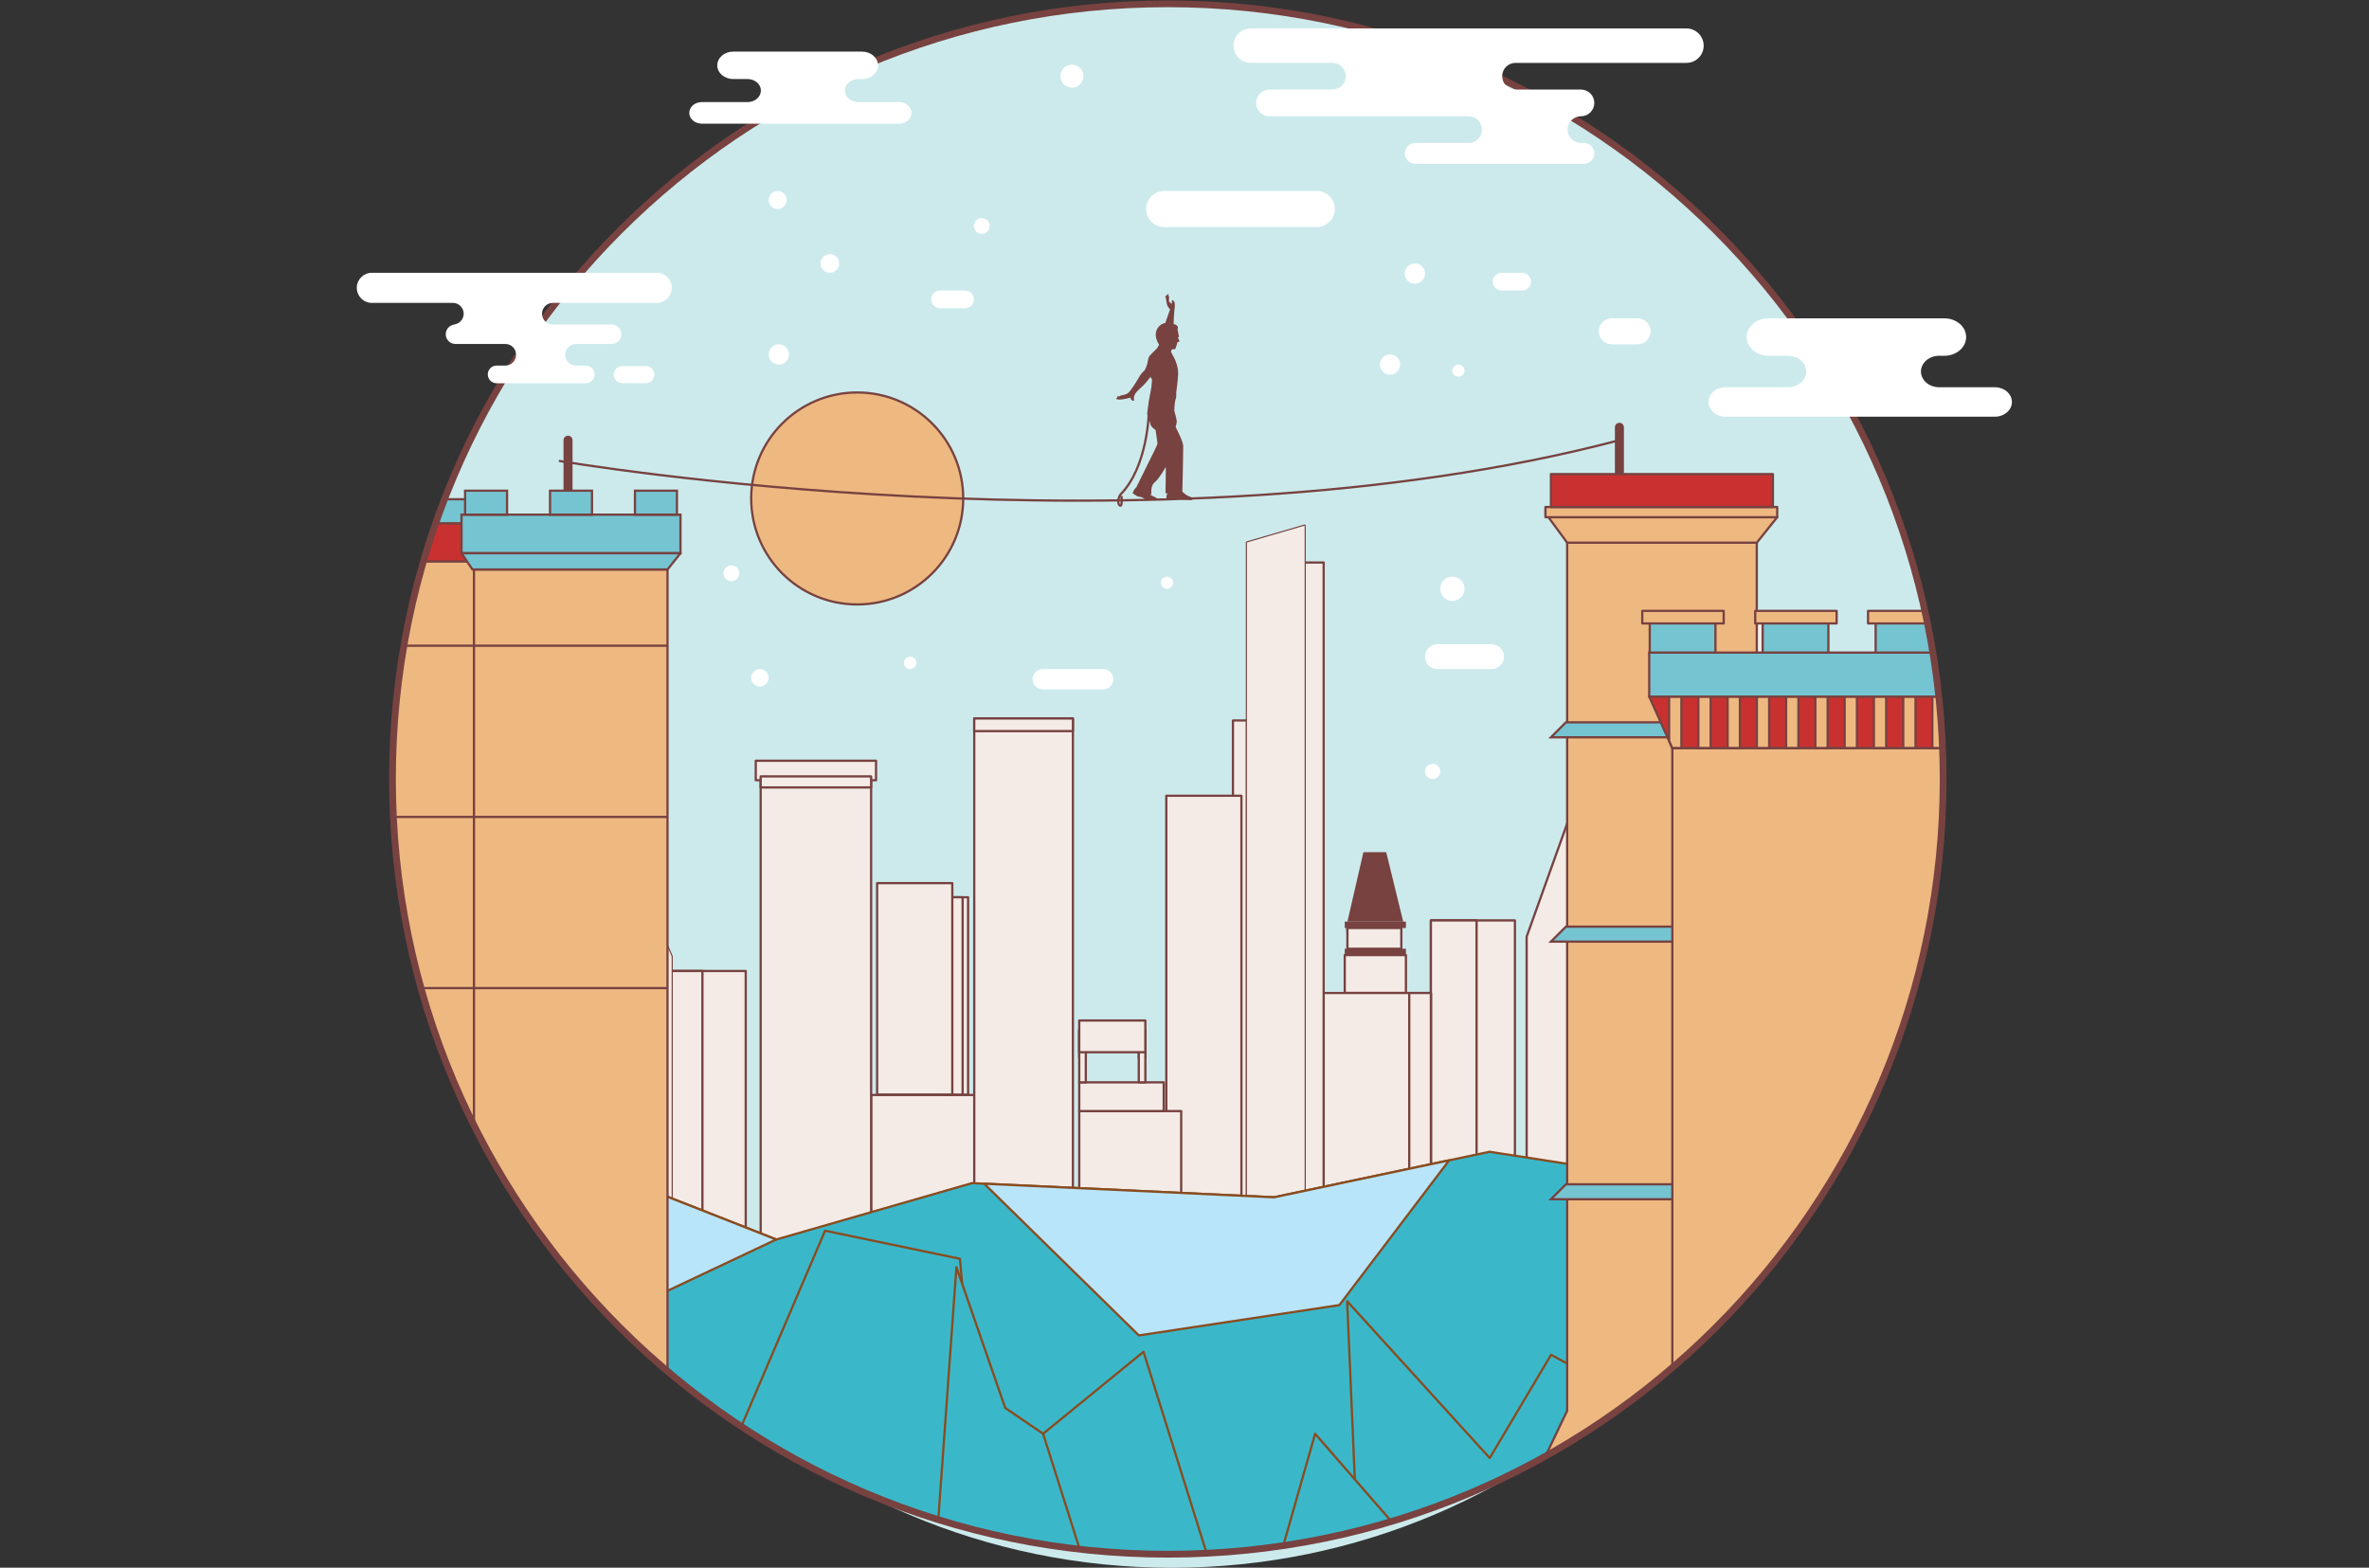 <?xml version="1.0" encoding="UTF-8" standalone="no"?>
<svg
   width="1400"
   height="926.63"
   version="1.1"
   viewBox="0 0 1400 926.63"
   xml:space="preserve"
   id="svg585"
   sodipodi:docname="visokica2.svg"
   inkscape:version="1.1.2 (76b9e6a115, 2022-02-25)"
   xmlns:inkscape="http://www.inkscape.org/namespaces/inkscape"
   xmlns:sodipodi="http://sodipodi.sourceforge.net/DTD/sodipodi-0.dtd"
   xmlns="http://www.w3.org/2000/svg"
   xmlns:svg="http://www.w3.org/2000/svg"><rect x="0" y="0" width="1400" height="926.63" fill="#333333" stroke="none"/><sodipodi:namedview
     id="namedview587"
     pagecolor="#505050"
     bordercolor="#ffffff"
     borderopacity="1"
     inkscape:pageshadow="0"
     inkscape:pageopacity="0"
     inkscape:pagecheckerboard="1"
     showgrid="false"
     fit-margin-top="0"
     fit-margin-left="0"
     fit-margin-right="0"
     fit-margin-bottom="0"
     inkscape:zoom="0.5"
     inkscape:cx="1051"
     inkscape:cy="487"
     inkscape:window-width="1536"
     inkscape:window-height="836"
     inkscape:window-x="0"
     inkscape:window-y="0"
     inkscape:window-maximized="1"
     inkscape:current-layer="g583" /><defs
     id="defs17"><clipPath
       id="clipPath18"><path
         d="M 0,980 H 1400 V 0 H 0 Z"
         id="path2" /></clipPath><clipPath
       id="clipPath30"><path
         d="M 378.23,716.48 H 975.2 V 119.51 H 378.23 Z"
         id="path5" /></clipPath><clipPath
       id="clipPath54"><path
         d="m 331.2,469.26 c 0,-189.84 153.9,-343.74 343.74,-343.74 189.84,0 343.74,153.9 343.74,343.74 C 1018.68,659.1 864.78,813 674.94,813 485.1,813 331.2,659.1 331.2,469.26"
         id="path8" /></clipPath><clipPath
       id="clipPath4122"><path
         d="M 258.61,253.3 H 970.07 V 28.99 H 258.61 Z"
         id="path11" /></clipPath><clipPath
       id="clipPath6522"><path
         d="M 0,980 H 1400 V 0 H 0 Z"
         id="path14" /></clipPath></defs><g
     transform="matrix(1.333,0,0,-1.333,-420.543,1085.973)"
     id="g583"><g
       clip-path="url(#clipPath18)"
       id="g31"
       transform="translate(158.254)"><g
         transform="translate(1018.7,469.26)"
         id="g23"><path
           d="m 0,0 c 0,-189.84 -153.9,-343.74 -343.74,-343.74 -189.84,0 -343.74,153.9 -343.74,343.74 0,189.84 153.9,343.74 343.74,343.74 C -153.9,343.74 0,189.84 0,0"
           fill="#cceaec"
           id="path21" /></g><g
         clip-path="url(#clipPath30)"
         id="g29"><g
           transform="translate(975.2,417.99)"
           id="g27"><path
             d="m 0,0 c 0,-164.85 -133.64,-298.48 -298.48,-298.48 -164.85,0 -298.49,133.64 -298.49,298.48 0,164.85 133.64,298.49 298.49,298.49 C -133.63,298.49 0,164.85 0,0"
             fill="#cceaec"
             id="path25" /></g></g></g><g
       clip-path="url(#clipPath54)"
       id="g453"
       transform="translate(158.254)"><g
         id="g193"><path
           d="M 1002.3,263.63 H 965.052 V 468.97 H 1002.3 Z"
           fill="#f4ebe6"
           stroke="#774240"
           stroke-linejoin="round"
           stroke-miterlimit="10"
           id="path33" /><path
           d="M 985.35,468.98 H 965.094 V 263.64 h 20.256 z"
           fill="#f4ebe6"
           stroke="#774240"
           stroke-linejoin="round"
           stroke-miterlimit="10"
           id="path35" /><g
           transform="translate(964.08,468.97)"
           id="g41"><path
             d="m 0,0 38.258,-65.417 v -139.92 H 0 Z"
             fill="#f4ebe6"
             id="path37" /><path
             d="m 0,0 38.258,-65.417 v -139.92 H 0 Z"
             fill="none"
             stroke="#774240"
             stroke-linejoin="round"
             stroke-miterlimit="10"
             id="path39" /></g><path
           d="M 967.1,262.21 H 933.799 V 540.07 H 967.1 Z"
           fill="#f4ebe6"
           stroke="#774240"
           stroke-linejoin="round"
           stroke-miterlimit="10"
           id="path43" /><g
           transform="translate(913.99,445.28)"
           id="g49"><path
             d="M 0,0 H 7.963 L 3.816,43.454 Z"
             fill="none"
             stroke="#774240"
             stroke-linejoin="round"
             stroke-miterlimit="10"
             id="path45" /><path
             d="M 0,0 H 7.963 L 3.816,43.454 Z"
             fill="#f4ebe6"
             id="path47" /></g><g
           transform="translate(904.12,262.97)"
           id="g55"><path
             d="m 0,0 v 181.53 l 13.658,47.659 14.029,-44.506 V 0.003 Z"
             fill="none"
             stroke="#774240"
             stroke-linejoin="round"
             stroke-miterlimit="10"
             id="path51" /><path
             d="m 0,0 v 181.53 l 13.658,47.659 14.029,-44.506 V 0.003 Z"
             fill="#f4ebe6"
             id="path53" /></g><g
           transform="translate(905.41,445.69)"
           id="g61"><path
             d="m 0,0 h 5.734 l 5.973,42.637 z"
             fill="#f4ebe6"
             id="path57" /><path
             d="m 0,0 h 5.734 l 5.973,42.637 z"
             fill="none"
             stroke="#774240"
             stroke-linejoin="round"
             stroke-miterlimit="10"
             id="path59" /></g><g
           transform="translate(930.73,445.69)"
           id="g67"><path
             d="m 0,0 h -5.734 l -6.594,42.637 z"
             fill="#f4ebe6"
             id="path63" /><path
             d="m 0,0 h -5.734 l -6.594,42.637 z"
             fill="none"
             stroke="#774240"
             stroke-linejoin="round"
             stroke-miterlimit="10"
             id="path65" /></g><g
           fill="#f4ebe6"
           stroke="#774240"
           stroke-linejoin="round"
           stroke-miterlimit="10"
           id="g83"><path
             d="m 894.32,508.98 h -10.855 v 17.662 h 10.855 z"
             id="path69" /><path
             d="m 883.46,511.04 h 10.855 v 7.238 H 883.46 Z"
             id="path71" /><path
             d="m 890.83,521.49 h -1.939 v 42.685 h 1.939 z"
             id="path73" /><path
             d="M 898.97,263.63 H 873.382 V 513.39 H 898.97 Z"
             id="path75" /><path
             d="M 898.97,266.46 H 873.382 V 516.22 H 898.97 Z"
             id="path77" /><path
             d="m 873.38,263.63 h 25.588 v 21.937 H 873.38 Z"
             id="path79" /><path
             d="m 873.38,263.9 h 12.613 V 516.22 H 873.38 Z"
             id="path81" /></g><g
           transform="translate(852.87,451.91)"
           id="g89"><path
             d="m 0,0 -18.814,-52.558 v -135.5 h 37.63 v 135.5 z"
             fill="#f4ebe6"
             id="path85" /><path
             d="m 0,0 -18.814,-52.558 v -135.5 h 37.63 v 135.5 z"
             fill="none"
             stroke="#774240"
             stroke-linejoin="round"
             stroke-miterlimit="10"
             id="path87" /></g><path
           d="M 828.85,263.63 H 791.6 v 142.93 h 37.25 z"
           fill="#f4ebe6"
           stroke="#774240"
           stroke-linejoin="round"
           stroke-miterlimit="10"
           id="path91" /><path
           d="M 811.85,406.56 H 791.594 V 263.63 h 20.256 z"
           fill="#f4ebe6"
           stroke="#774240"
           stroke-linejoin="round"
           stroke-miterlimit="10"
           id="path93" /><g
           transform="translate(754.59,406.02)"
           id="g97"><path
             d="M 0,0 7.096,30.795 H 17.197 L 24.738,0 Z"
             fill="#774240"
             id="path95" /></g><g
           id="g107"><path
             d="m 754.59,401.48 h 23.902 v 1.733 H 754.59 Z"
             fill="#f4ebe6"
             stroke="#774240"
             stroke-linejoin="round"
             stroke-miterlimit="10"
             id="path99" /><path
             d="m 778.49,393.99 h -23.902 v 9.221 h 23.902 z"
             fill="#f4ebe6"
             stroke="#774240"
             stroke-linejoin="round"
             stroke-miterlimit="10"
             id="path101" /><path
             d="m 780.53,406.02 h -27.121 v -2.804 h 27.121 z"
             fill="#774240"
             id="path103" /><path
             d="m 780.53,393.99 h -27.121 v -2.804 h 27.121 z"
             fill="#774240"
             id="path105" /></g><g
           fill="#f4ebe6"
           stroke="#774240"
           stroke-linejoin="round"
           stroke-miterlimit="10"
           id="g119"><path
             d="m 780.53,374.38 h -27.121 v 16.812 h 27.121 z"
             id="path109" /><path
             d="M 791.6,262.3 H 743.819 V 374.37 H 791.6 Z"
             id="path111" /><path
             d="m 782,263.63 h 9.592 V 374.37 H 782 Z"
             id="path113" /><path
             d="m 744.06,261.22 h -8.438 v 304.04 h 8.438 z"
             id="path115" /><path
             d="m 703.84,261.22 h 6.211 v 234 h -6.211 z"
             id="path117" /></g><g
           transform="translate(735.62,261.22)"
           id="g125"><path
             d="M 0,0 H -25.57 V 312.93 L 0,320.397 Z"
             fill="none"
             stroke="#774240"
             stroke-linejoin="round"
             stroke-miterlimit="10"
             id="path121" /><path
             d="M 0,0 H -25.57 V 312.93 L 0,320.397 Z"
             fill="#f4ebe6"
             id="path123" /></g><g
           fill="#f4ebe6"
           stroke="#774240"
           stroke-linejoin="round"
           stroke-miterlimit="10"
           id="g165"><path
             d="M 707.6,261.92 H 674.298 V 461.84 H 707.6 Z"
             id="path127" /><path
             d="M 680.9,322.02 H 635.703 V 262.628 H 680.9 Z"
             id="path129" /><path
             d="m 673.16,322.02 h -37.461 v 12.727 h 37.461 z"
             id="path131" /><path
             d="m 662.1,345.62 h 2.912 v 12.301 H 662.1 Z"
             id="path133" /><path
             d="m 665.01,334.75 h -2.912 v 23.169 h 2.912 z"
             id="path135" /><path
             d="m 638.61,357.92 h -2.912 v -12.301 h 2.912 z"
             id="path137" /><path
             d="m 638.61,334.75 h -2.912 v 23.169 h 2.912 z"
             id="path139" /><path
             d="m 665.01,348.11 h -29.315 v 14.061 h 29.315 z"
             id="path141" /><path
             d="M 626.79,329.15 H 543.431 V 261.883 H 626.79 Z"
             id="path143" /><path
             d="m 586.42,329.34 h -11.11 v 87.488 h 11.11 z"
             id="path145" /><path
             d="m 575.31,329.34 h 8.696 v 87.488 h -8.696 z"
             id="path147" /><path
             d="m 579.42,423.08 h -33.33 v -93.738 h 33.33 z"
             id="path149" /><path
             d="M 632.89,264.16 H 589.152 V 496.12 H 632.89 Z"
             id="path151" /><path
             d="m 589.15,490.5 h 43.738 v 5.614 H 589.15 Z"
             id="path153" /><path
             d="M 543.43,261.89 H 494.468 V 470.42 H 543.43 Z"
             id="path155" /><path
             d="m 545.61,468.73 h -53.317 v 8.644 h 53.317 z"
             id="path157" /><path
             d="m 494.47,465.52 h 48.962 v 4.897 H 494.47 Z"
             id="path159" /><path
             d="M 487.84,263.06 H 454.911 V 384.14 H 487.84 Z"
             id="path161" /><path
             d="M 468.64,263.06 H 454.905 V 384.14 H 468.64 Z"
             id="path163" /></g><path
           d="M 445.45,254.16 H 391.958 V 481.13 H 445.45 Z"
           fill="#f4ebe6"
           stroke="#774240"
           stroke-linejoin="round"
           stroke-miterlimit="10"
           id="path167" /><g
           transform="translate(448.31,258.84)"
           id="g173"><path
             d="m 0,0 v 147.405 l -2.859,6.691 V 1.462 C -1.676,0.504 0,0 0,0 Z"
             fill="none"
             stroke="#774240"
             stroke-linejoin="round"
             stroke-miterlimit="10"
             id="path169" /><path
             d="m 0,0 v 147.405 l -2.859,6.691 V 1.462 C -1.676,0.504 0,0 0,0"
             fill="#f4ebe6"
             id="path171" /></g><g
           transform="translate(445.45,412.93)"
           id="g179"><path
             d="m 0,0 9.551,-22.349 v -136.42 H 0 Z"
             fill="none"
             stroke="#774240"
             stroke-linejoin="round"
             stroke-miterlimit="10"
             id="path175" /><path
             d="m 0,0 9.551,-22.349 v -136.42 H 0 Z"
             fill="#f4ebe6"
             id="path177" /></g><path
           d="m 431.05,574.87 h -33.33 v -93.739 h 33.33 z"
           fill="#f4ebe6"
           stroke="#774240"
           stroke-linejoin="round"
           stroke-miterlimit="10"
           id="path181" /><path
           d="m 438.05,568.62 h -11.11 v -87.49 h 11.11 z"
           fill="#f4ebe6"
           stroke="#774240"
           stroke-linejoin="round"
           stroke-miterlimit="10"
           id="path183" /><g
           transform="translate(397.72,492.71)"
           id="g189"><path
             d="M 0,0 V -11.583 H 40.325 V 0 Z"
             fill="none"
             stroke="#774240"
             stroke-linejoin="round"
             stroke-miterlimit="10"
             id="path185" /><path
             d="M 0,0 V -11.583 H 40.325 V 0 Z"
             fill="#f4ebe6"
             id="path187" /></g><path
           d="M 391.96,261.92 H 358.659 V 461.84 H 391.96 Z"
           fill="#f4ebe6"
           stroke="#774240"
           stroke-linejoin="round"
           stroke-miterlimit="10"
           id="path191" /></g><g
         id="g451"><g
           transform="translate(219.59,265.07)"
           style="mix-blend-mode:normal"
           id="g197"><path
             d="M 0,0 30.261,36.141 121.909,3.877 195.866,33.781 281.772,0 l 86.77,24.994 133.91,-6.275 95.561,20.178 104.05,-16.14 52.215,24.475 L 855.648,0 l 32.646,13.679 13.745,-42.76 -152.06,-175.03 h -129.77 l -41.995,41.97 -100.05,-73.452 -41.23,12.241 -14.431,66.459 -66.683,3.496 -63.874,-38.475 -45.876,36.727 -42.112,-34.978 -45.892,55.965 -45.007,-20.987 -26.485,69.004 H 39.512 Z"
             fill="#3ab8ca"
             id="path195" /></g><g
           transform="translate(219.59,265.07)"
           id="g201"><path
             d="M 0,0 30.261,36.141 121.909,3.877 195.866,33.781 281.772,0 l 86.77,24.994 133.91,-6.275 95.561,20.178 104.05,-16.14 52.215,24.475 L 855.648,0 l 32.646,13.679 13.745,-42.76 -152.06,-175.03 h -129.77 l -41.995,41.97 -100.05,-73.452 -41.23,12.241 -14.431,66.459 -66.683,3.496 -63.874,-38.475 -45.876,36.727 -42.112,-34.978 -45.892,55.965 -45.007,-20.987 -26.485,69.004 H 39.512 Z"
             fill="none"
             stroke="#894c1f"
             stroke-linecap="round"
             stroke-linejoin="round"
             stroke-miterlimit="10"
             id="path199" /></g><g
           transform="translate(306.17,178.94)"
           id="g207"><path
             d="m 0,0 26.485,-69.004 45.007,20.986 45.892,-55.964 42.112,34.978 45.876,-36.727 63.874,38.475 66.683,-3.496 14.431,-66.459 41.23,-12.241 100.05,73.452 41.995,-41.971 h 129.76 l 96.915,111.55 c 1.588,6.877 2.499,11.053 2.499,11.053 L 709.787,67.958 652.665,4.632 618.175,-58.815 575.505,14.935 538.71,35.02 511.511,-10.77 448.303,58.764 451.699,-20.241 440.668,-52.519 403.321,-108.21 358.023,36.34 313.508,-0.002 282.769,6.019 276.653,77.573 216.848,90.03 165.407,-30.22 127.174,20.085 36.43,-41.476 14.093,77.894 -23.044,30.677 -86.581,86.136 -47.064,-0.003 Z"
             fill="#3ab8ca"
             id="path203" /><path
             d="m 0,0 26.485,-69.004 45.007,20.986 45.892,-55.964 42.112,34.978 45.876,-36.727 63.874,38.475 66.683,-3.496 14.431,-66.459 41.23,-12.241 100.05,73.452 41.995,-41.971 h 129.76 l 96.915,111.55 c 1.588,6.877 2.499,11.053 2.499,11.053 L 709.787,67.958 652.665,4.632 618.175,-58.815 575.505,14.935 538.71,35.02 511.511,-10.77 448.303,58.764 451.699,-20.241 440.668,-52.519 403.321,-108.21 358.023,36.34 313.508,-0.002 282.769,6.019 276.653,77.573 216.848,90.03 165.407,-30.22 127.174,20.085 36.43,-41.476 14.093,77.894 -23.044,30.677 -86.581,86.136 -47.064,-0.003 Z"
             fill="none"
             stroke="#894c1f"
             stroke-linecap="round"
             stroke-linejoin="round"
             stroke-miterlimit="10"
             id="path205" /></g><g
           transform="translate(973.86,312.31)"
           id="g211"><path
             d="m 0,0 42.095,-65.41 44.672,-10.903 47.25,42.759 -32.647,-13.678 z"
             fill="#b9e5fb"
             id="path209" /></g><g
           transform="translate(973.86,312.31)"
           id="g215"><path
             d="m 0,0 42.095,-65.41 44.672,-10.903 47.25,42.759 -32.647,-13.678 z"
             fill="none"
             stroke="#894c1f"
             stroke-linecap="round"
             stroke-linejoin="round"
             stroke-miterlimit="10"
             id="path213" /></g><g
           transform="translate(885.88,293.38)"
           id="g219"><path
             d="M 0,0 37.008,-57.386 63.069,-46.482 87.984,18.928 35.769,-5.548 Z"
             fill="#b9e5fb"
             id="path217" /></g><g
           transform="translate(885.88,293.38)"
           id="g223"><path
             d="M 0,0 37.008,-57.386 63.069,-46.482 87.984,18.928 35.769,-5.548 Z"
             fill="none"
             stroke="#894c1f"
             stroke-linecap="round"
             stroke-linejoin="round"
             stroke-miterlimit="10"
             id="path221" /></g><g
           transform="translate(751.02,235.99)"
           id="g229"><path
             d="m 0,0 48.679,64.198 -77.66,-16.398 -128.48,6.019 68.565,-67.27 z"
             fill="#b9e5fb"
             id="path225" /><path
             d="m 0,0 48.679,64.198 -77.66,-16.398 -128.48,6.019 68.565,-67.27 z"
             fill="none"
             stroke="#894c1f"
             stroke-linecap="round"
             stroke-linejoin="round"
             stroke-miterlimit="10"
             id="path227" /></g><g
           transform="translate(364.77,204.37)"
           id="g235"><path
             d="M 0,0 42.013,60.707 74.687,31.482 136.588,60.707 50.682,94.488 -23.275,64.584 -114.923,96.848 -145.184,60.707 -44.514,52.466 Z"
             fill="#b9e5fb"
             id="path231" /><path
             d="M 0,0 42.013,60.707 74.687,31.482 136.588,60.707 50.682,94.488 -23.275,64.584 -114.923,96.848 -145.184,60.707 -44.514,52.466 Z"
             fill="none"
             stroke="#894c1f"
             stroke-linecap="round"
             stroke-linejoin="round"
             stroke-miterlimit="10"
             id="path233" /></g><g
           id="g401"><g
             clip-path="url(#clipPath4122)"
             id="g273"><g
               transform="translate(377.66,130.92)"
               id="g241"><path
                 d="M 0,0 -12.027,48.018 -45.006,-20.986 Z"
                 fill="#3ab8ca"
                 id="path237" /><path
                 d="M 0,0 -12.027,48.018 -45.006,-20.986 Z"
                 fill="none"
                 stroke="#894c1f"
                 stroke-linecap="round"
                 stroke-linejoin="round"
                 stroke-miterlimit="10"
                 id="path239" /></g><g
               transform="translate(466.72,109.09)"
               id="g247"><path
                 d="M 0,0 -1.052,7.841 -32.537,100.528 -43.164,-34.132 -1.052,0.847 Z"
                 fill="#3ab8ca"
                 id="path243" /><path
                 d="M 0,0 -1.052,7.841 -32.537,100.528 -43.164,-34.132 -1.052,0.847 Z"
                 fill="none"
                 stroke="#894c1f"
                 stroke-linecap="round"
                 stroke-linejoin="round"
                 stroke-miterlimit="10"
                 id="path245" /></g><g
               transform="translate(302.06,235.99)"
               id="g253"><path
                 d="M 0,0 -42.955,-57.058 H 4.108 Z"
                 fill="#3ab8ca"
                 id="path249" /><path
                 d="M 0,0 -42.955,-57.058 H 4.108 Z"
                 fill="none"
                 stroke="#894c1f"
                 stroke-linecap="round"
                 stroke-linejoin="round"
                 stroke-miterlimit="10"
                 id="path251" /></g><g
               transform="translate(570.91,108.96)"
               id="g259"><path
                 d="M 0,0 4.51,2.719 71.193,-0.777 48.773,69.975 31.976,81.416 10.337,143.834 Z"
                 fill="#3ab8ca"
                 id="path255" /><path
                 d="M 0,0 4.51,2.719 71.193,-0.777 48.773,69.975 31.976,81.416 10.337,143.834 Z"
                 fill="none"
                 stroke="#894c1f"
                 stroke-linecap="round"
                 stroke-linejoin="round"
                 stroke-miterlimit="10"
                 id="path257" /></g><g
               transform="translate(881.68,193.87)"
               id="g265"><path
                 d="M 0,0 -41.875,-132.91 H 87.895 L 50.656,20.08 Z"
                 fill="#3ab8ca"
                 id="path261" /><path
                 d="M 0,0 -41.875,-132.91 H 87.895 L 50.656,20.08 Z"
                 fill="none"
                 stroke="#894c1f"
                 stroke-linecap="round"
                 stroke-linejoin="round"
                 stroke-miterlimit="10"
                 id="path263" /></g><g
               transform="translate(797.81,102.94)"
               id="g271"><path
                 d="M 0,0 0.639,-0.641 -2.072,12.241 -57.543,76 -100.045,-73.45 Z"
                 fill="#3ab8ca"
                 id="path267" /><path
                 d="M 0,0 0.639,-0.641 -2.072,12.241 -57.543,76 -100.045,-73.45 Z"
                 fill="none"
                 stroke="#894c1f"
                 stroke-linecap="round"
                 stroke-linejoin="round"
                 stroke-miterlimit="10"
                 id="path269" /></g></g><g
             transform="translate(832.73,148.82)"
             id="g279"><path
               d="m 0,0 19.279,40.314 v 384.92 h 84.072 V -0.006 Z"
               fill="#eeb881"
               id="path275" /><path
               d="m 0,0 19.279,40.314 v 384.92 h 84.072 V -0.006 Z"
               fill="none"
               stroke="#774240"
               stroke-linejoin="round"
               stroke-miterlimit="10"
               id="path277" /></g><g
             transform="translate(894.64,494.4)"
             id="g285"><path
               d="m 0,0 h -43.18 l -6.64,-6.641 H 3.926 Z"
               fill="#75c4d1"
               id="path281" /><path
               d="m 0,0 h -43.18 l -6.64,-6.641 H 3.926 Z"
               fill="none"
               stroke="#774240"
               stroke-miterlimit="10"
               id="path283" /></g><g
             transform="translate(903.36,403.79)"
             id="g291"><path
               d="m 0,0 h -51.897 l -6.641,-6.641 H 3.926 Z"
               fill="#75c4d1"
               id="path287" /><path
               d="m 0,0 h -51.897 l -6.641,-6.641 H 3.926 Z"
               fill="none"
               stroke="#774240"
               stroke-miterlimit="10"
               id="path289" /></g><g
             transform="translate(903.36,289.56)"
             id="g297"><path
               d="m 0,0 h -51.897 l -6.641,-6.639 H 3.926 Z"
               fill="#75c4d1"
               id="path293" /><path
               d="m 0,0 h -51.897 l -6.641,-6.639 H 3.926 Z"
               fill="none"
               stroke="#774240"
               stroke-miterlimit="10"
               id="path295" /></g><g
             transform="translate(875.17,585.54)"
             id="g301"><path
               d="M 0,0 V 39.683"
               fill="#dcd9d0"
               stroke="#774240"
               stroke-linecap="round"
               stroke-miterlimit="10"
               stroke-width="4"
               id="path299" /></g><g
             id="g313"><g
               transform="translate(852.01,574.06)"
               id="g307"><path
                 d="M 0,0 -8.304,11.292 H 93.116 L 84.073,0 Z"
                 fill="#eeb881"
                 id="path303" /><path
                 d="M 0,0 -8.304,11.292 H 93.116 L 84.073,0 Z"
                 fill="none"
                 stroke="#774240"
                 stroke-linejoin="round"
                 stroke-miterlimit="10"
                 id="path305" /></g><path
               d="M 945.13,585.35 H 842.38 v 4.513 h 102.75 z"
               fill="#eeb881"
               stroke="#774240"
               stroke-linejoin="round"
               stroke-miterlimit="10"
               id="path309" /><path
               d="M 943.23,604.47 H 844.816 V 589.868 H 943.23 Z"
               fill="#c93131"
               stroke="#774240"
               stroke-linejoin="round"
               stroke-miterlimit="10"
               id="path311" /></g><g
             transform="translate(1107.4,197.02)"
             id="g319"><path
               d="M 0,0 V 285.98 H -208.76 V 0 c 0,0 -1.285,-17.994 -8.998,-34.703 -7.712,-16.709 -7.07,-35.344 -7.07,-35.344 h 240.9 c 0,0 0.643,18.635 -7.071,35.344 C 1.291,-17.994 0.006,0 0.006,0"
               fill="#eeb881"
               id="path315" /><path
               d="M 0,0 V 285.98 H -208.76 V 0 c 0,0 -1.285,-17.994 -8.998,-34.703 -7.712,-16.709 -7.07,-35.344 -7.07,-35.344 h 240.9 c 0,0 0.643,18.635 -7.071,35.344 C 1.291,-17.994 0.006,0 0.006,0 Z"
               fill="none"
               stroke="#774240"
               stroke-linejoin="round"
               stroke-miterlimit="10"
               id="path317" /></g><g
             id="g399"><g
               transform="translate(898.6,483)"
               id="g325"><path
                 d="m 0,0 -10.199,22.809 h 229.64 L 208.762,0 Z"
                 fill="#c93131"
                 id="path321" /><path
                 d="m 0,0 -10.199,22.809 h 229.64 L 208.762,0 Z"
                 fill="none"
                 stroke="#774240"
                 stroke-linejoin="round"
                 stroke-miterlimit="10"
                 id="path323" /></g><g
               fill="#eeb881"
               stroke="#774240"
               stroke-linejoin="round"
               stroke-miterlimit="10"
               id="g335"><path
                 d="m 962.05,483 h 5.454 v 22.809 h -5.454 z"
                 id="path327" /><path
                 d="m 949.08,483 h 5.455 v 22.809 h -5.455 z"
                 id="path329" /><path
                 d="m 975.02,483 h 5.453 v 22.809 h -5.453 z"
                 id="path331" /><path
                 d="m 936.11,483 h 5.454 v 22.809 h -5.454 z"
                 id="path333" /></g><g
               transform="translate(897.21,505.81)"
               id="g341"><path
                 d="m 0,0 v -19.694 l 1.394,-3.115 h 4.06 V 0 Z"
                 fill="#eeb881"
                 id="path337" /><path
                 d="m 0,0 v -19.694 l 1.394,-3.115 h 4.06 V 0 Z"
                 fill="none"
                 stroke="#774240"
                 stroke-linejoin="round"
                 stroke-miterlimit="10"
                 id="path339" /></g><g
               fill="#eeb881"
               stroke="#774240"
               stroke-linejoin="round"
               stroke-miterlimit="10"
               id="g357"><path
                 d="m 910.17,483 h 5.455 v 22.809 h -5.455 z"
                 id="path343" /><path
                 d="m 987.99,483 h 5.454 v 22.809 h -5.454 z"
                 id="path345" /><path
                 d="m 923.15,483 h 5.453 v 22.809 h -5.453 z"
                 id="path347" /><path
                 d="m 1065.8,483 h 5.456 v 22.809 h -5.456 z"
                 id="path349" /><path
                 d="m 1078.8,483 h 5.455 v 22.809 h -5.455 z"
                 id="path351" /><path
                 d="m 1091.7,483 h 5.454 v 22.809 h -5.454 z"
                 id="path353" /><path
                 d="m 1001,483 h 5.455 v 22.809 H 1001 Z"
                 id="path355" /></g><g
               transform="translate(1110.2,505.81)"
               id="g363"><path
                 d="m 0,0 h -5.453 v -22.809 h 2.646 l 2.807,6 z"
                 fill="#eeb881"
                 id="path359" /><path
                 d="m 0,0 h -5.453 v -22.809 h 2.646 l 2.807,6 z"
                 fill="none"
                 stroke="#774240"
                 stroke-linejoin="round"
                 stroke-miterlimit="10"
                 id="path361" /></g><g
               fill="#eeb881"
               stroke="#774240"
               stroke-linejoin="round"
               stroke-miterlimit="10"
               id="g373"><path
                 d="m 1052.8,483 h 5.453 v 22.809 h -5.453 z"
                 id="path365" /><path
                 d="m 1039.9,483 h 5.454 v 22.809 h -5.454 z"
                 id="path367" /><path
                 d="m 1013.9,483 h 5.456 v 22.809 h -5.456 z"
                 id="path369" /><path
                 d="m 1026.9,483 h 5.455 v 22.809 h -5.455 z"
                 id="path371" /></g><g
               stroke="#774240"
               stroke-miterlimit="10"
               id="g397"><path
                 d="m 917.75,524.7 h -29.133 v 17.667 h 29.133 z"
                 fill="#75c4d1"
                 id="path375" /><path
                 d="m 921.41,538.24 h -36.101 v 5.574 h 36.101 z"
                 fill="#eeb881"
                 stroke-linejoin="round"
                 id="path377" /><path
                 d="m 967.82,524.7 h -29.136 v 17.667 h 29.136 z"
                 fill="#75c4d1"
                 id="path379" /><path
                 d="m 971.48,538.24 h -36.102 v 5.574 h 36.102 z"
                 fill="#eeb881"
                 stroke-linejoin="round"
                 id="path381" /><path
                 d="m 1017.9,524.7 h -29.132 v 17.667 h 29.132 z"
                 fill="#75c4d1"
                 id="path383" /><path
                 d="m 1021.5,538.24 h -36.102 v 5.574 h 36.102 z"
                 fill="#eeb881"
                 stroke-linejoin="round"
                 id="path385" /><path
                 d="m 1068,524.7 h -29.135 v 17.667 H 1068 Z"
                 fill="#75c4d1"
                 id="path387" /><path
                 d="m 1071.6,538.24 h -36.1 v 5.574 h 36.1 z"
                 fill="#eeb881"
                 stroke-linejoin="round"
                 id="path389" /><path
                 d="m 1118,524.7 h -29.134 v 17.667 H 1118 Z"
                 fill="#75c4d1"
                 id="path391" /><path
                 d="m 1121.7,538.24 h -36.102 v 5.574 h 36.102 z"
                 fill="#eeb881"
                 stroke-linejoin="round"
                 id="path393" /><path
                 d="m 888.4,525.32 h 229.64 V 505.806 H 888.4 Z"
                 fill="#75c4d1"
                 id="path395" /></g></g></g><path
           d="m 293.65,301.81 h 75.2 v 263.96 h -75.2 z"
           fill="#eeb881"
           stroke="#774240"
           stroke-linejoin="round"
           stroke-miterlimit="10"
           id="path403" /><path
           d="m 367.36,173.42 h 85.804 V 562.16 H 367.36 Z"
           fill="#eeb881"
           stroke="#774240"
           stroke-linejoin="round"
           stroke-miterlimit="10"
           id="path405" /><g
           transform="matrix(1,0,0,-1,453.16,376.54)"
           id="g409"><path
             d="M 0,0 H -159.16"
             fill="none"
             stroke="#774240"
             stroke-linejoin="round"
             stroke-miterlimit="10"
             id="path407" /></g><g
           transform="translate(453.16,452.45)"
           id="g413"><path
             d="M 0,0 H -159.36"
             fill="none"
             stroke="#774240"
             stroke-linejoin="round"
             stroke-miterlimit="10"
             id="path411" /></g><g
           transform="translate(453.16,528.37)"
           id="g417"><path
             d="M 0,0 H -159.09"
             fill="none"
             stroke="#774240"
             stroke-linejoin="round"
             stroke-miterlimit="10"
             id="path415" /></g><g
           stroke="#774240"
           stroke-miterlimit="10"
           id="g429"><path
             d="m 287.76,582.67 h 81.087 V 565.771 H 287.76 Z"
             fill="#c93131"
             stroke-linejoin="round"
             id="path419" /><g
             fill="#75c4d1"
             id="g427"><path
               d="m 350.24,582.67 h 18.608 v 10.637 H 350.24 Z"
               id="path421" /><path
               d="m 321.94,582.67 h 18.611 v 10.637 H 321.94 Z"
               id="path423" /><path
               d="m 293.65,582.67 h 18.61 v 10.637 h -18.61 z"
               id="path425" /></g></g><g
           transform="translate(409.06,585.54)"
           id="g433"><path
             d="M 0,0 V 33.957"
             fill="#dcd9d0"
             stroke="#774240"
             stroke-linecap="round"
             stroke-miterlimit="10"
             stroke-width="4"
             id="path431" /></g><path
           d="m 361.84,569.38 h 97.076 v 17.093 H 361.84 Z"
           fill="#75c4d1"
           stroke="#774240"
           stroke-miterlimit="10"
           id="path435" /><g
           transform="translate(458.92,569.38)"
           id="g441"><path
             d="M 0,0 -5.756,-7.215 H -92.232 L -97.076,0 Z"
             fill="#75c4d1"
             id="path437" /><path
             d="M 0,0 -5.756,-7.215 H -92.232 L -97.076,0 Z"
             fill="none"
             stroke="#774240"
             stroke-linejoin="round"
             stroke-miterlimit="10"
             id="path439" /></g><g
           fill="#75c4d1"
           stroke="#774240"
           stroke-miterlimit="10"
           id="g449"><path
             d="m 438.73,586.48 h 18.612 v 10.633 H 438.73 Z"
             id="path443" /><path
             d="m 401.08,586.48 h 18.608 v 10.633 H 401.08 Z"
             id="path445" /><path
             d="m 363.42,586.48 h 18.61 v 10.633 h -18.61 z"
             id="path447" /></g></g></g><g
       clip-path="url(#clipPath6522)"
       id="g581"
       transform="translate(158.254)"><g
         transform="translate(1018.7,469.26)"
         id="g457"><path
           d="m 0,0 c 0,-189.84 -153.9,-343.74 -343.74,-343.74 -189.84,0 -343.74,153.9 -343.74,343.74 0,189.84 153.9,343.74 343.74,343.74 C -153.9,343.74 0,189.84 0,0 Z"
           fill="none"
           stroke="#774240"
           stroke-linejoin="round"
           stroke-miterlimit="10"
           stroke-width="3"
           id="path455" /></g><g
         transform="translate(584.26,593.66)"
         id="g463"><path
           d="m 0,0 c 0,-25.958 -21.042,-47 -47,-47 -25.958,0 -47,21.042 -47,47 0,25.958 21.042,47 47,47 C -21.042,47 0,25.958 0,0"
           fill="#eeb881"
           id="path459" /><path
           d="m 0,0 c 0,-25.958 -21.042,-47 -47,-47 -25.958,0 -47,21.042 -47,47 0,25.958 21.042,47 47,47 C -21.042,47 0,25.958 0,0 Z"
           fill="none"
           stroke="#774240"
           stroke-linejoin="round"
           stroke-miterlimit="10"
           id="path461" /></g><g
         transform="translate(405,610.33)"
         id="g467"><path
           d="M 0,0 C 0,0 263.41,-45.241 470.16,9.163"
           fill="none"
           stroke="#774240"
           stroke-linejoin="round"
           stroke-miterlimit="10"
           id="path465" /></g><path
         d="m 670.57,631.74 h -4.036 c 0,0 -0.38,-23.966 -12.554,-36.331 0,0 -1.065,-1.521 -1.009,-3.138 0.058,-1.617 1.105,-2.282 1.39,-1.426 0.285,0.855 0.095,3.898 0.095,3.898"
         fill="none"
         stroke="#774240"
         stroke-miterlimit="10"
         stroke-width="1"
         id="path469" /><path
         d="m 679.22,668.5 c 0,0 0.263,-0.333 0.321,-1.207 0.058,-0.873 0.468,-1.784 0.355,-1.917 -0.113,-0.133 -0.51,-0.394 -0.389,-0.615 0.121,-0.222 0.642,-1.081 0.578,-1.433 -0.064,-0.352 -0.416,-0.315 -0.797,-0.277 0,0 -0.263,-0.646 -0.242,-0.865 0.021,-0.219 -0.17,-0.267 -0.17,-0.267 0,0 0.208,-0.36 -0.012,-0.436 0,0 -0.313,-0.482 -0.324,-0.862 -0.011,-0.381 -0.191,-0.975 -1.628,-0.772 0,0 -0.424,-0.533 -0.574,-1.046 0,0 0.175,-0.577 1.215,-2.376 1.04,-1.798 2.099,-4.851 1.996,-7.599 -0.102,-2.748 -0.852,-8.201 -0.852,-8.201 0,0 0.13,-2.209 -0.212,-2.772 -0.343,-0.563 -0.842,-4.853 -0.539,-5.732 0.303,-0.88 1.064,-3.869 0.989,-4.603 -0.074,-0.732 -0.523,-2.163 -0.523,-2.163 0,0 3.342,-6.247 3.39,-8.455 0.047,-2.207 -0.395,-20.224 -0.395,-20.224 0,0 1.51,-1.54 2.696,-1.954 1.187,-0.414 1.887,-0.705 1.878,-1.032 -0.009,-0.327 -0.295,-0.836 -0.702,-0.798 -0.408,0.038 -4.729,0.375 -4.729,0.375 0,0 -0.886,0.434 -1.404,0.42 -0.518,-0.013 -1.543,-0.641 -2.466,-0.559 -0.924,0.082 -2.151,0.056 -2.151,0.056 0,0 -0.577,1.736 0.404,2.744 l -0.981,0.027 0.16,11.706 c 0,0 -2.891,-5.04 -4.563,-6.465 -1.674,-1.424 -1.621,-2.488 -1.801,-3.083 -0.179,-0.594 -0.023,-2.777 -0.187,-2.8 -0.164,-0.022 -0.407,0.038 -0.436,-0.043 -0.03,-0.08 2.664,-1.162 2.929,-1.441 0.263,-0.28 0.284,-0.553 0.17,-0.713 -0.113,-0.161 -5.253,0.145 -5.253,0.145 0,0 -1.039,0.818 -1.905,1.032 -0.865,0.215 -1.439,0.177 -1.893,0.488 -0.454,0.313 -1.792,1.166 -1.792,1.166 0,0 0.45,1.513 1.036,2.069 0.589,0.555 0.619,0.663 0.619,0.663 0,0 7.154,14.537 8.018,16.229 0.864,1.693 1.365,3.067 1.365,3.067 l -0.867,6.07 c 0,0 -2.014,1.036 -2.4,2.871 -0.386,1.835 -0.887,2.421 -1.012,2.806 -0.126,0.385 -0.322,1.125 -0.308,1.643 0.002,0.09 0.025,0.307 0.063,0.606 0.174,1.405 0.647,4.594 0.627,4.684 -0.025,0.11 1.015,5.202 1.153,6.314 0.14,1.113 0.312,3.369 0.312,3.369 l -0.704,1.218 c 0,0 -2.007,-2.696 -3.349,-3.938 -1.341,-1.244 -2.736,-2.486 -3.334,-3.422 -0.598,-0.936 -0.704,-1.832 -0.687,-2.187 0.016,-0.355 0.291,-0.961 -0.034,-1.033 -0.324,-0.073 -1.104,0.276 -1.232,0.605 -0.128,0.331 -0.196,0.796 -0.196,0.796 0,0 -2.909,-0.846 -4.681,-0.879 -1.772,-0.032 -1.839,0.487 -1.756,0.539 0.084,0.053 0.548,0.149 0.548,0.149 0,0 -0.203,0.496 0.019,0.681 0.223,0.184 1.254,0.073 1.254,0.073 0,0 -0.046,0.247 0.229,0.375 0.277,0.129 1.827,0.113 3.131,0.976 1.304,0.863 4.272,5.793 5.103,7.268 0.83,1.475 1.668,2.242 2.03,2.531 0.362,0.29 0.597,0.937 0.681,1.017 0.084,0.079 0.67,1.588 0.822,2.129 0.151,0.54 0.483,2.71 0.826,3.326 0.345,0.617 3.551,3.66 3.551,3.66 l 0.926,1.663 c 0,0 -1.264,1.532 -1.495,4.018 -0.232,2.484 1.53,5.132 4.211,5.576 l 2.128,6.042 c 0,0 -1.117,0.984 -1.408,2.273 -0.292,1.288 -0.369,2.489 -0.496,2.765 -0.128,0.276 -0.277,0.824 -0.194,0.877 0.084,0.052 0.49,-0.013 0.49,-0.013 0,0 0.181,0.648 0.484,0.749 0.302,0.101 0.544,-0.015 0.544,-0.015 l -0.237,-0.702 c 0,0 0.439,0.097 0.397,-0.419 -0.041,-0.516 -0.212,-1.792 -0.003,-2.097 0.21,-0.306 1.062,-0.983 1.062,-0.983 0,0 0.196,0.185 0.178,0.512 -0.018,0.328 -0.057,0.927 -0.057,0.927 0,0 0.255,0.347 0.601,0.066 0.346,-0.282 0.84,-1.14 0.739,-1.872 -0.101,-0.732 0.118,-1.638 -0.194,-2.119 0,0 -0.207,-2.554 -0.237,-3.643 -0.03,-1.089 -0.104,-2.802 -0.104,-2.802 0,0 2.734,-0.565 1.673,-2.524"
         fill="#774240"
         stroke-width="1"
         id="path471" /><g
         transform="translate(1041.6,642.97)"
         id="g475"><path
           d="m 0,0 h -24.63 c -4.482,0 -8.116,3.125 -8.116,6.98 0,3.856 3.634,6.981 8.116,6.981 h 2.273 c 5.33,0 9.65,3.716 9.65,8.299 0,4.584 -4.32,8.3 -9.65,8.3 h -77.994 c -5.33,0 -9.65,-3.716 -9.65,-8.3 0,-4.583 4.32,-8.299 9.65,-8.299 h 8.651 c 4.482,0 8.117,-3.125 8.117,-6.981 C -83.583,3.125 -87.218,0 -91.7,0 h -27.651 c -4.193,0 -7.591,-2.923 -7.591,-6.528 0,-3.606 3.398,-6.529 7.591,-6.529 h 119.35 c 4.192,0 7.592,2.923 7.592,6.529 0,3.605 -3.4,6.528 -7.592,6.528"
           fill="#ffffff"
           id="path473" /></g><g
         transform="translate(555.79,769.41)"
         id="g479"><path
           d="m 0,0 h -18.04 c -3.282,0 -5.944,2.289 -5.944,5.112 0,2.825 2.662,5.113 5.944,5.113 h 1.665 c 3.904,0 7.068,2.722 7.068,6.079 0,3.357 -3.164,6.078 -7.068,6.078 h -57.124 c -3.904,0 -7.068,-2.721 -7.068,-6.078 0,-3.357 3.164,-6.079 7.068,-6.079 h 6.335 c 3.284,0 5.946,-2.288 5.946,-5.113 C -61.218,2.289 -63.88,0 -67.164,0 h -20.251 c -3.071,0 -5.561,-2.141 -5.561,-4.782 0,-2.641 2.49,-4.781 5.561,-4.781 H 0 c 3.071,0 5.561,2.14 5.561,4.781 C 5.561,-2.141 3.071,0 0,0"
           fill="#ffffff"
           id="path477" /></g><g
         transform="translate(448.38,693.73)"
         id="g483"><path
           d="m 0,0 h -126.29 c -3.687,0 -6.675,-2.988 -6.675,-6.675 0,-3.686 2.988,-6.675 6.675,-6.675 h 35.915 c 2.649,0 4.796,-2.147 4.796,-4.796 0,-2.648 -2.147,-4.796 -4.796,-4.796 h 1.146 c -2.378,0 -4.306,-1.928 -4.306,-4.307 0,-2.377 1.928,-4.306 4.306,-4.306 h 22.085 c 2.648,0 4.796,-2.147 4.796,-4.796 0,-2.649 -2.148,-4.796 -4.796,-4.796 h -3.835 c -2.163,0 -3.916,-1.753 -3.916,-3.916 0,-2.163 1.753,-3.916 3.916,-3.916 h 39.518 c 2.162,0 3.915,1.753 3.915,3.916 0,2.163 -1.753,3.916 -3.915,3.916 h -4.311 c -2.648,0 -4.796,2.147 -4.796,4.796 0,2.649 2.148,4.796 4.796,4.796 h 15.801 c 2.379,0 4.307,1.929 4.307,4.306 0,2.379 -1.928,4.307 -4.307,4.307 h -26.081 c -2.649,0 -4.796,2.148 -4.796,4.796 0,2.649 2.147,4.796 4.796,4.796 H 0.003 c 3.687,0 6.675,2.989 6.675,6.675 C 6.678,-2.988 3.69,0 0.003,0"
           fill="#ffffff"
           id="path481" /></g><g
         transform="translate(447.29,648.56)"
         id="g487"><path
           d="m 0,0 c 0,-2.103 -1.705,-3.807 -3.807,-3.807 h -10.361 c -2.103,0 -3.808,1.704 -3.808,3.807 0,2.103 1.705,3.807 3.808,3.807 H -3.807 C -1.705,3.807 0,2.103 0,0"
           fill="#ffffff"
           id="path485" /></g><g
         transform="translate(711.72,802.07)"
         id="g491"><path
           d="m 0,0 h 193.18 c 4.217,0 7.635,-3.418 7.635,-7.636 0,-4.217 -3.418,-7.635 -7.635,-7.635 h -75.785 c -3.268,0 -5.918,-2.649 -5.918,-5.917 0,-3.269 2.65,-5.918 5.918,-5.918 h 29.016 c 3.269,0 5.918,-2.65 5.918,-5.918 0,-3.268 -2.649,-5.917 -5.918,-5.917 h -0.023 c -3.268,0 -5.917,-2.65 -5.917,-5.918 0,-3.269 2.649,-5.918 5.917,-5.918 h 1.325 c 2.55,0 4.616,-2.067 4.616,-4.617 0,-2.549 -2.066,-4.616 -4.616,-4.616 H 72.946 c -2.55,0 -4.616,2.067 -4.616,4.616 0,2.55 2.066,4.617 4.616,4.617 h 23.643 c 3.268,0 5.918,2.649 5.918,5.918 0,3.268 -2.65,5.918 -5.918,5.918 H 8.311 c -3.267,0 -5.917,2.649 -5.917,5.917 0,3.268 2.65,5.918 5.917,5.918 h 27.907 c 3.267,0 5.917,2.649 5.917,5.918 0,3.268 -2.65,5.917 -5.917,5.917 h -36.22 c -4.218,0 -7.636,3.418 -7.636,7.635 0,4.218 3.418,7.636 7.636,7.636"
           fill="#ffffff"
           id="path489" /></g><g
         transform="translate(749,722)"
         id="g495"><path
           d="m 0,0 c 0,-4.418 -3.582,-8 -8,-8 h -67.637 c -4.419,0 -8,3.582 -8,8 0,4.418 3.581,8 8,8 H -8 C -3.582,8 0,4.418 0,0"
           fill="#ffffff"
           id="path493" /></g><g
         transform="translate(889,667.77)"
         id="g499"><path
           d="M 0,0 C 0,-3.185 -2.582,-5.767 -5.768,-5.767 H -17.232 C -20.418,-5.767 -23,-3.185 -23,0 c 0,3.185 2.582,5.767 5.768,5.767 H -5.768 C -2.582,5.767 0,3.185 0,0"
           fill="#ffffff"
           id="path497" /></g><g
         transform="translate(589,681.93)"
         id="g503"><path
           d="m 0,0 c 0,-2.171 -1.76,-3.931 -3.932,-3.931 h -11.073 c -2.171,0 -3.932,1.76 -3.932,3.931 0,2.171 1.761,3.932 3.932,3.932 H -3.932 C -1.76,3.932 0,2.171 0,0"
           fill="#ffffff"
           id="path501" /></g><g
         transform="translate(824,523.5)"
         id="g507"><path
           d="m 0,0 c 0,-3.038 -2.463,-5.5 -5.5,-5.5 h -24 c -3.037,0 -5.5,2.462 -5.5,5.5 0,3.038 2.463,5.5 5.5,5.5 h 24 C -2.463,5.5 0,3.038 0,0"
           fill="#ffffff"
           id="path505" /></g><g
         transform="translate(650.78,513.5)"
         id="g511"><path
           d="m 0,0 c 0,-2.485 -2.015,-4.5 -4.5,-4.5 h -26.782 c -2.485,0 -4.5,2.015 -4.5,4.5 0,2.485 2.015,4.5 4.5,4.5 H -4.5 C -2.015,4.5 0,2.485 0,0"
           fill="#ffffff"
           id="path509" /></g><g
         transform="translate(836,689.8)"
         id="g515"><path
           d="m 0,0 c 0,-2.172 -1.761,-3.933 -3.933,-3.933 h -9.134 C -15.239,-3.933 -17,-2.172 -17,0 c 0,2.172 1.761,3.933 3.933,3.933 h 9.134 C -1.761,3.933 0,2.172 0,0"
           fill="#ffffff"
           id="path513" /></g><g
         transform="translate(596,714.5)"
         id="g519"><path
           d="M 0,0 C 0,-1.933 -1.567,-3.5 -3.5,-3.5 -5.433,-3.5 -7,-1.933 -7,0 -7,1.933 -5.433,3.5 -3.5,3.5 -1.567,3.5 0,1.933 0,0"
           fill="#ffffff"
           id="path517" /></g><g
         transform="translate(529.27,697.86)"
         id="g523"><path
           d="m 0,0 c 0,-2.284 -1.852,-4.136 -4.136,-4.136 -2.284,0 -4.135,1.852 -4.135,4.136 0,2.284 1.851,4.136 4.135,4.136 C -1.852,4.136 0,2.284 0,0"
           fill="#ffffff"
           id="path521" /></g><g
         transform="translate(507,657.5)"
         id="g527"><path
           d="M 0,0 C 0,-2.485 -2.015,-4.5 -4.5,-4.5 -6.985,-4.5 -9,-2.485 -9,0 -9,2.485 -6.985,4.5 -4.5,4.5 -2.015,4.5 0,2.485 0,0"
           fill="#ffffff"
           id="path525" /></g><g
         transform="translate(789,693.36)"
         id="g531"><path
           d="M 0,0 C 0,-2.485 -2.015,-4.5 -4.5,-4.5 -6.985,-4.5 -9,-2.485 -9,0 -9,2.485 -6.985,4.5 -4.5,4.5 -2.015,4.5 0,2.485 0,0"
           fill="#ffffff"
           id="path529" /></g><g
         transform="translate(777.94,653.03)"
         id="g535"><path
           d="m 0,0 c 0,-2.469 -2.002,-4.471 -4.472,-4.471 -2.469,0 -4.471,2.002 -4.471,4.471 0,2.47 2.002,4.472 4.471,4.472 C -2.002,4.472 0,2.47 0,0"
           fill="#ffffff"
           id="path533" /></g><g
         transform="translate(498,514.13)"
         id="g539"><path
           d="m 0,0 c 0,-2.139 -1.734,-3.873 -3.872,-3.873 -2.139,0 -3.873,1.734 -3.873,3.873 0,2.138 1.734,3.872 3.873,3.872 C -1.734,3.872 0,2.138 0,0"
           fill="#ffffff"
           id="path537" /></g><g
         transform="translate(537.26,511.25)"
         id="g543"><path
           d="m 0,0 v -2.25 4.5 z"
           fill="#ffffff"
           id="path541" /></g><g
         transform="translate(795.74,472.63)"
         id="g547"><path
           d="m 0,0 c 0,-1.86 -1.508,-3.368 -3.368,-3.368 -1.861,0 -3.368,1.508 -3.368,3.368 0,1.86 1.507,3.368 3.368,3.368 C -1.508,3.368 0,1.86 0,0"
           fill="#ffffff"
           id="path545" /></g><g
         transform="translate(806.5,553.62)"
         id="g551"><path
           d="m 0,0 c 0,-2.973 -2.409,-5.382 -5.382,-5.382 -2.972,0 -5.382,2.409 -5.382,5.382 0,2.972 2.41,5.382 5.382,5.382 C -2.409,5.382 0,2.972 0,0"
           fill="#ffffff"
           id="path549" /></g><g
         transform="translate(677.29,556.31)"
         id="g555"><path
           d="m 0,0 c 0,-1.486 -1.205,-2.691 -2.691,-2.691 -1.486,0 -2.691,1.205 -2.691,2.691 0,1.486 1.205,2.691 2.691,2.691 C -1.205,2.691 0,1.486 0,0"
           fill="#ffffff"
           id="path553" /></g><g
         transform="translate(637.54,780.91)"
         id="g559"><path
           d="m 0,0 c 0,-2.812 -2.279,-5.091 -5.091,-5.091 -2.812,0 -5.092,2.279 -5.092,5.091 0,2.812 2.28,5.091 5.092,5.091 C -2.279,5.091 0,2.812 0,0"
           fill="#ffffff"
           id="path557" /></g><g
         transform="translate(506,726)"
         id="g563"><path
           d="m 0,0 c 0,-2.209 -1.791,-4 -4,-4 -2.209,0 -4,1.791 -4,4 0,2.209 1.791,4 4,4 2.209,0 4,-1.791 4,-4"
           fill="#ffffff"
           id="path561" /></g><g
         transform="translate(592.5,546.66)"
         id="g567"><path
           d="m 0,0 h -3.5 1.75 z"
           fill="#ffffff"
           id="path565" /></g><g
         transform="translate(485,560.5)"
         id="g571"><path
           d="M 0,0 C 0,-1.933 -1.567,-3.5 -3.5,-3.5 -5.433,-3.5 -7,-1.933 -7,0 -7,1.933 -5.433,3.5 -3.5,3.5 -1.567,3.5 0,1.933 0,0"
           fill="#ffffff"
           id="path569" /></g><g
         transform="translate(806.5,650.34)"
         id="g575"><path
           d="m 0,0 c 0,-1.486 -1.205,-2.691 -2.691,-2.691 -1.486,0 -2.691,1.205 -2.691,2.691 0,1.486 1.205,2.69 2.691,2.69 C -1.205,2.69 0,1.486 0,0"
           fill="#ffffff"
           id="path573" /></g><g
         transform="translate(563.5,520.75)"
         id="g579"><path
           d="m 0,0 c 0,-1.519 -1.231,-2.75 -2.75,-2.75 -1.519,0 -2.75,1.231 -2.75,2.75 0,1.519 1.231,2.75 2.75,2.75 C -1.231,2.75 0,1.519 0,0"
           fill="#ffffff"
           id="path577" /></g></g></g></svg>
